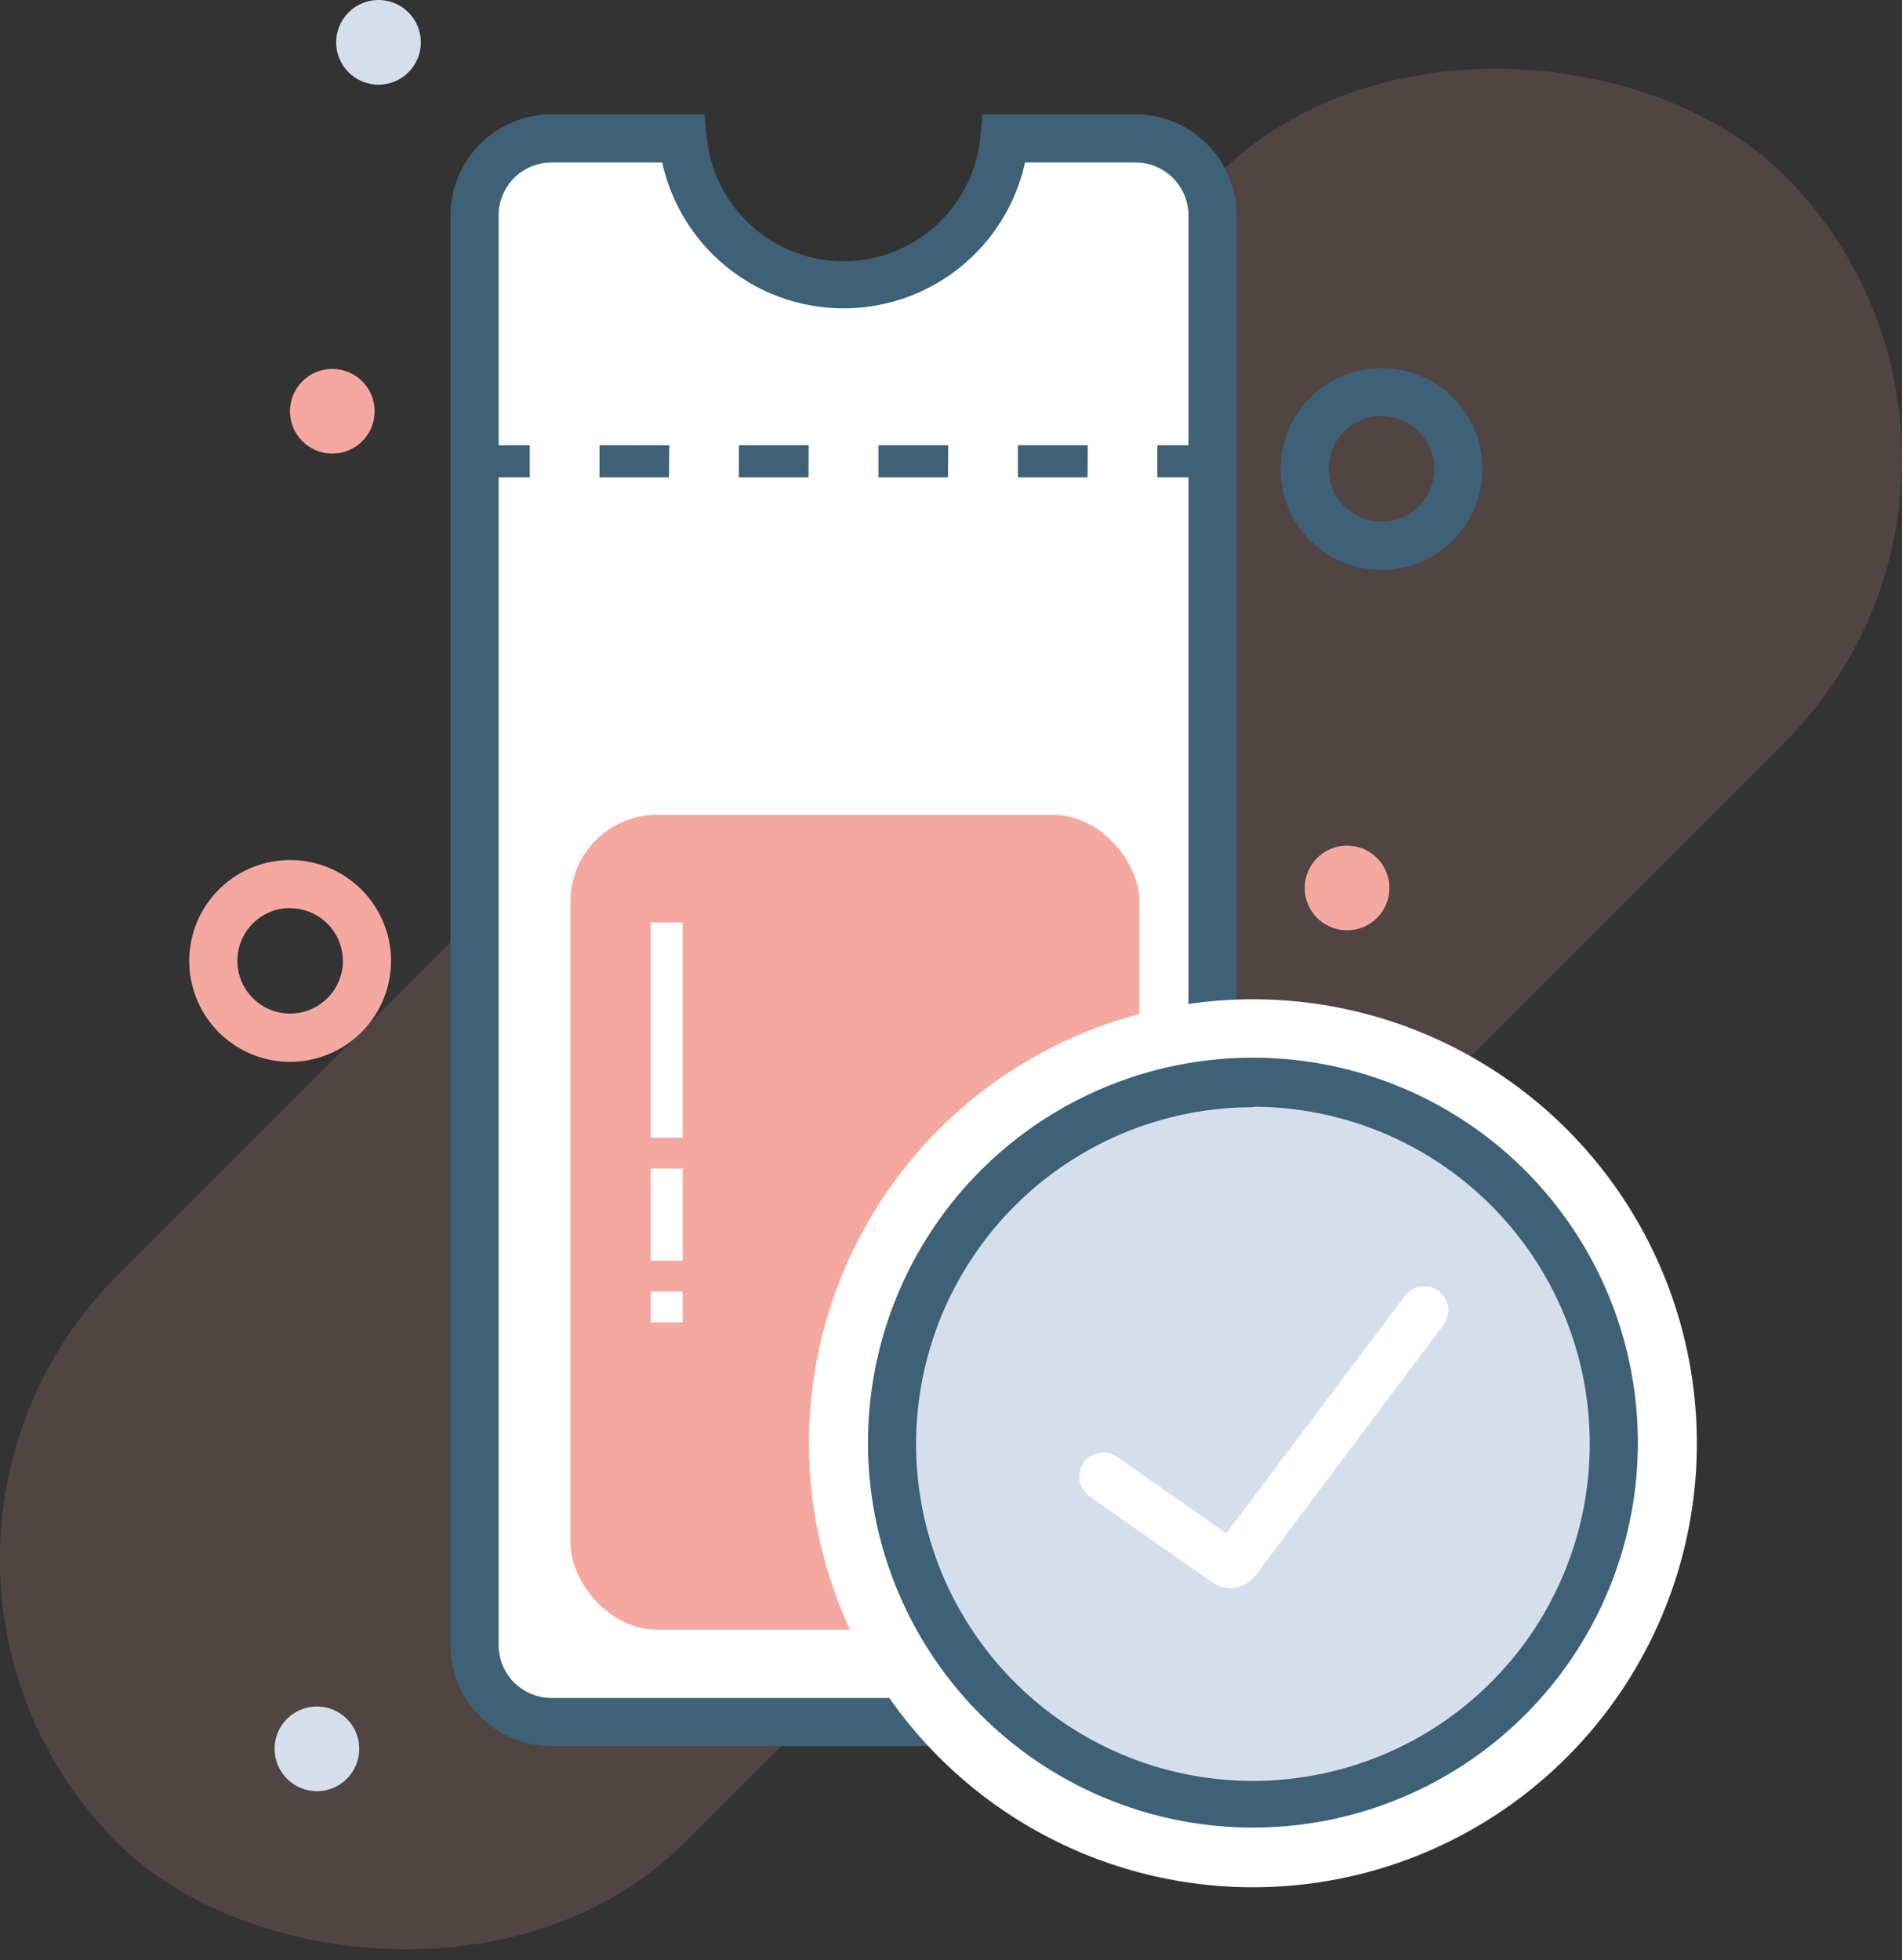 <svg xmlns="http://www.w3.org/2000/svg" viewBox="0 0 118.59 122.21"><rect x="0" y="0" width="118.59" height="122.21" fill="#333333" stroke="none"/><defs><style>.cls-1{fill:#f7afa3;opacity:0.15;}.cls-2{fill:#fff;}.cls-3{fill:#f5a8a0;}.cls-4{fill:#3e6177;}.cls-5{fill:#d5dfeb;}</style></defs><g id="Layer_2" data-name="Layer 2"><g id="Layer_1-2" data-name="Layer 1"><rect class="cls-1" x="-14.21" y="37.91" width="147" height="50" rx="25" ry="25" transform="translate(-27.12 60.35) rotate(-45)"/><path class="cls-2" d="M75.6,13.42v89.15a4.79,4.79,0,0,1-4.79,4.79H34.38a4.79,4.79,0,0,1-4.79-4.79V13.42a4.79,4.79,0,0,1,4.79-4.79h8.19a10.07,10.07,0,0,0,20.05,0h8.19A4.79,4.79,0,0,1,75.6,13.42Z"/><rect class="cls-3" x="35.57" y="50.8" width="35.47" height="50.8" rx="5.39" ry="5.39"/><path class="cls-4" d="M86.14,35.53a6.29,6.29,0,1,1,6.29-6.29A6.3,6.3,0,0,1,86.14,35.53Zm0-9.59a3.29,3.29,0,1,0,3.29,3.29A3.3,3.3,0,0,0,86.14,25.94Z"/><path class="cls-3" d="M18.09,66.2a6.29,6.29,0,1,1,6.29-6.29A6.3,6.3,0,0,1,18.09,66.2Zm0-9.59a3.29,3.29,0,1,0,3.29,3.29A3.3,3.3,0,0,0,18.09,56.62Z"/><circle class="cls-3" cx="20.72" cy="25.64" r="2.64"/><circle class="cls-3" cx="83.99" cy="55.36" r="2.64"/><circle class="cls-5" cx="23.6" cy="2.64" r="2.64"/><circle class="cls-5" cx="19.76" cy="109.03" r="2.64"/><path class="cls-4" d="M70.81,108.86H34.38a6.3,6.3,0,0,1-6.29-6.29V13.42a6.3,6.3,0,0,1,6.29-6.29h9.55l.13,1.36a8.57,8.57,0,0,0,17.07,0l.13-1.36h9.55a6.3,6.3,0,0,1,6.29,6.29v89.15A6.3,6.3,0,0,1,70.81,108.86ZM34.38,10.13a3.3,3.3,0,0,0-3.29,3.29v89.15a3.3,3.3,0,0,0,3.29,3.29H70.81a3.3,3.3,0,0,0,3.29-3.29V13.42a3.3,3.3,0,0,0-3.29-3.29h-6.9a11.58,11.58,0,0,1-22.62,0Z"/><circle class="cls-2" cx="78.12" cy="89.98" r="27.68"/><circle class="cls-5" cx="79.08" cy="89.98" r="22.46"/><path class="cls-4" d="M78.12,113.94a24,24,0,1,1,24-24A24,24,0,0,1,78.12,113.94Zm0-44.91a21,21,0,1,0,21,21A21,21,0,0,0,78.12,69Z"/><rect class="cls-4" x="31.03" y="27.76" width="2" height="2"/><path class="cls-4" d="M67.81,29.76H63.47v-2h4.35Zm-8.7,0H54.77v-2h4.35Zm-8.7,0H46.07v-2h4.35Zm-8.7,0H37.38v-2h4.35Z"/><rect class="cls-4" x="72.16" y="27.76" width="2" height="2"/><rect class="cls-2" x="40.57" y="57.51" width="2" height="13.42"/><rect class="cls-2" x="40.57" y="72.85" width="2" height="5.75"/><rect class="cls-2" x="40.57" y="80.52" width="2" height="1.92"/><path class="cls-2" d="M76.7,99a1.92,1.92,0,0,1-1.11-.35l-7.66-5.36a1.5,1.5,0,0,1,1.72-2.46l6.81,4.77L87.59,80.8A1.5,1.5,0,1,1,90,82.6L78.24,98.27A1.92,1.92,0,0,1,76.7,99Z"/></g></g></svg>